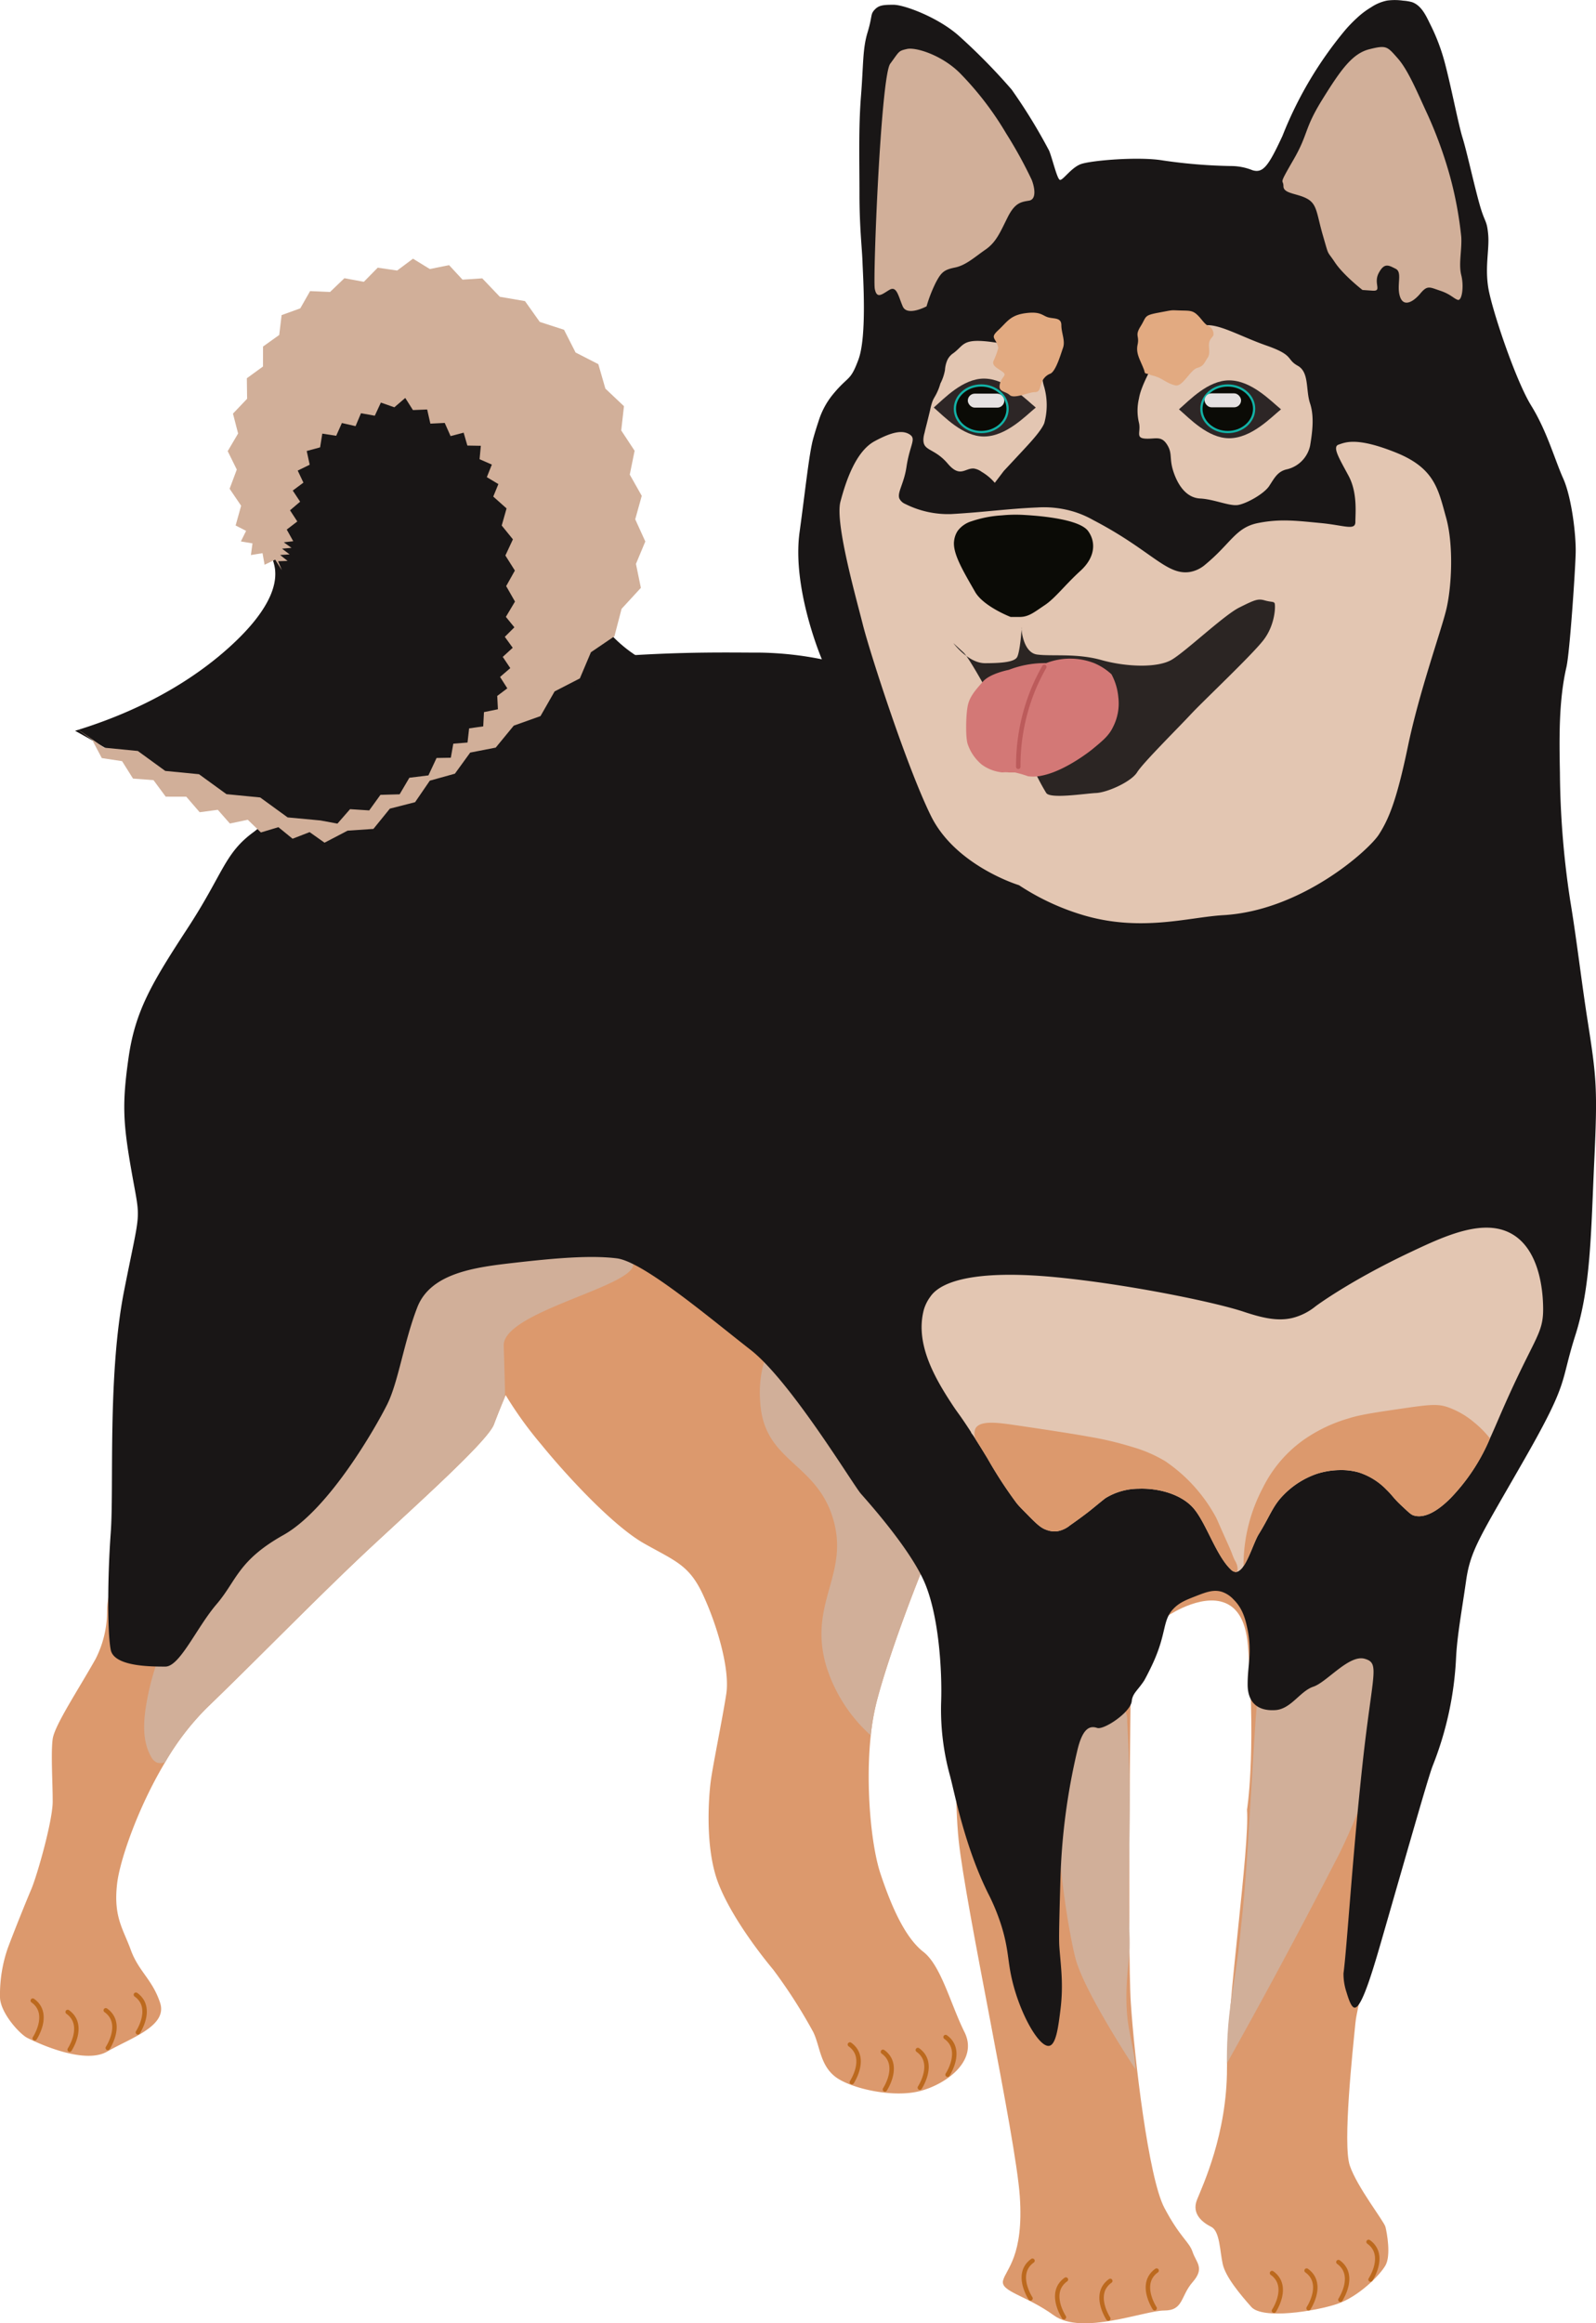 <svg xmlns="http://www.w3.org/2000/svg" viewBox="0 0 358.928 522.088"><defs><style>.cls-1{fill:#dc996d;}.cls-2,.cls-8{fill:none;stroke-linecap:round;}.cls-2{stroke:#bc691e;}.cls-11,.cls-2,.cls-8{stroke-miterlimit:10;}.cls-3{fill:#d1af99;}.cls-4{fill:#191616;}.cls-5{fill:#e3c6b2;}.cls-6{fill:#2b2523;}.cls-7{fill:#d37876;}.cls-8{stroke:#bc5b5b;}.cls-11,.cls-9{fill:#0b0b06;}.cls-10{fill:#2d2626;}.cls-11{stroke:#12b2a6;stroke-width:0.5px;}.cls-12{fill:#e5e1e1;}.cls-13{fill:#e2aa81;}</style></defs><title>shiba-inu-illustration</title><g id="leggies"><path class="cls-1" d="M207.24,469.81c-6.15,1.76-15.81-.44-19.32-3.07s-3.51-7.03-5.03-10.1a116.081,116.081,0,0,0-9.02-14.05c-2.2-2.63-9.22-11.42-12.3-19.32s-2.19-19.32-1.75-22.83,2.63-14.05,3.51-19.76-2.19-15.8-5.27-22.39-6.14-7.46-13.17-11.42-17.56-15.36-23.27-22.39a86.045,86.045,0,0,1-7.9-10.97s-.1.23-.27.64c-.45,1.07-1.41,3.39-2.37,5.94-1.31,3.51-14.93,15.81-26.78,26.78s-26.34,25.91-37.76,36.89a59.382,59.382,0,0,0-9.41,12.26c-6.2,10.36-10.18,22.08-10.79,27.25-.87,7.47,1.32,10.1,3.08,14.93s4.83,6.59,6.58,11.85-6.58,7.91-11.9,10.98-16.2-2.19-17.95-3.07S0,452.25,0,448.74a31.826,31.826,0,0,1,1.76-10.98c1.31-3.51,3.95-10.1,5.26-13.17s4.83-15.37,4.83-19.76-.43-10.98,0-14.05,5.71-10.98,9.66-18a23.875,23.875,0,0,0,2.58-11.02,16.684,16.684,0,0,1,4.95-11.44c18.02-18,75.89-75.43,82.92-77.65,8.34-2.63,27.66,3.08,37.32,5.27,6.83,1.56,19.37,11.45,28.45,19.12,3.77,3.19,6.94,5.99,8.87,7.66,6.59,5.71,23.71,41.72,22.39,44.35s-8.78,21.51-11.85,33.37a53.635,53.635,0,0,0-1.31,7.54c-1.2,11.2.06,24.72,2.19,31.1,2.63,7.9,5.7,14.49,9.66,17.56s6.14,11.85,9.22,18S213.38,468.06,207.24,469.81Z"/><path class="cls-1" d="M254.312,377.378s-.8,60.38,0,72.694,3.972,39.326,7.547,46.079,5.561,7.548,6.356,9.931,2.78,3.575,0,6.753-2.007,6.386-6.412,6.386-18.512,5.642-24.782,1.1-12.069-5.329-11.442-7.837,4.7-5.486,3.762-18.966-12.155-64.692-13.76-80.1,0-61.964,0-61.964l111.406,10.916s-2.569,28.574-7.063,39.811-14.448,45.911-15.09,52.332-2.89,27.289-1.284,32.105,7.7,12.521,8.026,13.806,1.284,6.421,0,8.668-6.1,7.063-10.916,8.669-16.7,3.531-19.263.642-5.779-6.742-6.421-9.632-.642-7.384-2.569-8.347-4.494-2.89-3.21-6.1,6.742-14.769,6.742-29.537,5.137-49.443,4.5-58.111c0,0,1.973-11.794.321-35.454-.22-3.145-.654-8.2-4.174-10.457-5.233-3.352-13.4,1.977-13.805,2.247C255.911,367.6,254.575,375.522,254.312,377.378Z"/><path class="cls-2" d="M286.069,510.808a4.754,4.754,0,0,1,1.156,1.14c2.04,2.893-.459,6.925-.711,7.318"/><path class="cls-2" d="M293.848,510.247a4.754,4.754,0,0,1,1.156,1.14c2.04,2.893-.459,6.924-.71,7.318"/><path class="cls-2" d="M301,508.338a4.754,4.754,0,0,1,1.156,1.14c2.04,2.894-.459,6.925-.71,7.318"/><path class="cls-2" d="M307.784,503.8a4.773,4.773,0,0,1,1.156,1.141c2.039,2.893-.459,6.924-.711,7.318"/><path class="cls-2" d="M260.11,510.247a4.729,4.729,0,0,0-1.155,1.14c-2.04,2.893.458,6.924.71,7.318"/><path class="cls-2" d="M249.689,512.567a4.754,4.754,0,0,0-1.156,1.14c-2.04,2.894.459,6.925.711,7.318"/><path class="cls-2" d="M239.713,512.262a4.729,4.729,0,0,0-1.155,1.14c-2.04,2.893.458,6.924.71,7.318"/><path class="cls-2" d="M232.2,508.033a4.754,4.754,0,0,0-1.156,1.14c-2.04,2.893.459,6.924.711,7.318"/><path class="cls-2" d="M15.222,452.131a4.729,4.729,0,0,1,1.155,1.14c2.04,2.893-.458,6.924-.71,7.318"/><path class="cls-2" d="M30.565,448.252a4.754,4.754,0,0,1,1.156,1.14c2.039,2.893-.459,6.925-.711,7.318"/><path class="cls-2" d="M7.374,449.579a4.754,4.754,0,0,1,1.156,1.14c2.04,2.894-.459,6.925-.71,7.318"/><path class="cls-2" d="M23.791,451.756a4.754,4.754,0,0,1,1.156,1.14c2.04,2.893-.459,6.924-.711,7.318"/><path class="cls-2" d="M212.657,457.77a4.754,4.754,0,0,1,1.156,1.14c2.04,2.893-.459,6.925-.711,7.318"/><path class="cls-2" d="M206.416,460.679a4.785,4.785,0,0,1,1.155,1.141c2.04,2.893-.459,6.924-.71,7.318"/><path class="cls-2" d="M198.571,461.084a4.749,4.749,0,0,1,1.155,1.141c2.04,2.893-.458,6.924-.71,7.318"/><path class="cls-2" d="M191.136,459.444a4.729,4.729,0,0,1,1.155,1.14c2.04,2.893-.458,6.924-.71,7.318"/><path class="cls-3" d="M275.921,463.673c7.114-12.689,15.691-28.438,25.143-46.837,0,0,13.983-27.215,10.134-43.115-.294-1.216-1.2-4.967-3.685-5.711-2.876-.863-4.7,3.258-10.552,5.036-5.313,1.616-7.436-.682-10.4,1.006-3.471,1.98-3.854,7.024-4.363,15.17-1.286,20.608-1.76,30.566-2.7,39.958-.557,5.592-.836,8.388-1.29,11.608-.917,6.511-1.759,10.131-2.132,16.409C275.919,459.988,275.908,462.261,275.921,463.673Z"/><path class="cls-3" d="M255.381,465.038s-11.57-17.39-13.523-24.987-5.26-30.008-3.486-38.927-.9-14.119,4.287-16.108a18.7,18.7,0,0,1,7.118-1.538c1.644.032,2.17-.041,2.644.308,1.148.846,1.1,2.63,1.069,3.119.558,9.289.617,16.806.557,22.1-.1,8.516-.268,15.975-.151,21.378s.319,6.268-.137,10.877c-.233,2.342-.941,8.791.148,14.681.5,2.726,1.192,6.188,1.192,6.188Z"/><path class="cls-3" d="M113.56,313.26c-.03.3-.07.59-.11.89-.45,1.07-1.41,3.39-2.37,5.94-1.31,3.51-14.93,15.81-26.78,26.78s-26.34,25.91-37.76,36.89a59.382,59.382,0,0,0-9.41,12.26,3.12,3.12,0,0,1-1.76.1,2.826,2.826,0,0,1-1.43-1.42c-1.96-3.5-1.7-7.81-1.03-11.76,1.47-8.62,4.39-15.09,8.52-22.73,2.66-4.92,5.51-10.05,10.17-13.14a3.846,3.846,0,0,0,1.16-.96,4.7,4.7,0,0,0,.54-1.62c.59-2.48,2.29-4.53,3.86-6.55,9-11.52,15.42-24.96,25.09-35.92a155.411,155.411,0,0,1,13.29-12.88q3.435-3.09,6.88-6.16s1.323-.943,2.52-1.66c7.875-4.718,22.356-2.353,23.268-2.2,6.32,1.087,14.03,2.412,14.2,4.948.331,5.036-29.34,10.7-29.124,18.328C113.288,302.689,113.612,312.741,113.56,313.26Z"/><path class="cls-3" d="M208.99,349.07c-1.31,2.63-8.78,21.51-11.85,33.37a53.635,53.635,0,0,0-1.31,7.54,34.821,34.821,0,0,1-10.083-15.814c-3.956-14,5.3-20.341,1.625-32.805-3.711-12.6-15.13-12.781-16.339-25.462-.191-2-.9-9.468,3.727-15.7a18.388,18.388,0,0,1,2.97-3.14c3.77,3.19,6.94,5.99,8.87,7.66C193.19,310.43,210.31,346.44,208.99,349.07Z"/></g><g id="black_hair" data-name="black hair"><path class="cls-4" d="M184.053,94.76a17.875,17.875,0,0,1,2.911-5.69,28.538,28.538,0,0,1,2.081-2.376c1.994-2.028,2.512-1.834,4.017-5.908,1.928-5.218,1.021-18.6.907-21.89s-.68-7.713-.68-15.312-.227-14.858.34-22,.34-10.548,1.475-14.291.6-4.034,1.56-5.075,1.9-1.146,4.292-1.146,10,2.812,14.684,6.978a135.493,135.493,0,0,1,11.872,12.08,122.949,122.949,0,0,1,8.435,13.746c.729,1.771,1.771,6.31,2.4,6.54s2.5-2.687,4.686-3.52,13.122-1.77,18.537-.833a118.132,118.132,0,0,0,15.308,1.25,12.892,12.892,0,0,1,4.791.937c2.395.729,3.6-.937,6.746-7.706A86.778,86.778,0,0,1,302.493,6.8a30.774,30.774,0,0,1,2.637-2.727,18.463,18.463,0,0,1,3.247-2.452,9.9,9.9,0,0,1,3.615-1.5,13.187,13.187,0,0,1,3.569.028,9.8,9.8,0,0,1,2,.334c2.184.774,3.2,3.189,4.154,5.106a44.4,44.4,0,0,1,3.067,7.984c1.458,5.311,3.165,14.267,4.134,17.391s2.531,10.31,3.781,14.788,1.666,3.541,1.978,6.874-.729,7.081,0,11.871,6.144,20.933,9.685,26.66,5.311,12.185,7.186,16.35,2.916,12.6,2.812,16.767-1.331,22.39-2.083,25.649c-1.739,7.537-1.613,16.038-1.461,23.713a198.113,198.113,0,0,0,2.3,28.642c1.5,9.019,2.511,18.074,3.928,27.106,2,12.784,2.256,15.221,1.5,31.424s-.752,28.234-4.262,39.264S353.024,310.09,343,327.637s-12.282,20.555-13.285,27.573-2,12.283-2.256,17.3a75.3,75.3,0,0,1-5.264,24.315c-.891,2.306-4.089,13.491-10.528,35.845-2.558,8.88-5.315,18.743-7.069,18.483-.753-.112-1.361-2.092-1.791-3.492a12.993,12.993,0,0,1-.665-4.212c.752-5.515,2-26.07,4.261-46.875s4.011-22.811.5-23.813-8.522,5.264-11.53,6.266-5.014,5.014-8.523,5.264-6.267-1.253-6.267-5.765c0-3.254.522-5.335.437-8.312a21.463,21.463,0,0,0-.437-3.971c-.435-2.092-1.017-4.717-3.161-6.8a6.306,6.306,0,0,0-2.6-1.72c-1.865-.582-3.541.043-5.779.914-2.19.853-3.558,1.385-4.837,2.58-2.915,2.723-1.65,5.41-4.925,12.548-.841,1.833-1.857,3.729-1.971,3.9-1.455,2.216-2.616,2.865-2.792,4.622-.25,2.507-6.266,6.517-7.77,6.016s-3.259-.251-4.512,5.264a143.012,143.012,0,0,0-3.76,28.827c-.247,8.825-.37,13.237-.235,15.093.322,4.441.966,8.412.235,14.235-.476,3.785-.974,7.743-2.513,8.019-2.423.435-7.241-8.282-8.767-16.793-.573-3.193-.6-5.874-2.1-10.543a46.818,46.818,0,0,0-2.916-7c-5.225-10.527-7.486-22.433-8.522-26.32a55.814,55.814,0,0,1-2.006-16.544c.251-7.019-.5-20.054-4.01-27.574s-12.283-17.3-14.038-19.3-15.792-25.317-24.816-32.336-24.063-19.8-30.079-20.554-14.288,0-23.062,1-18.8,2.256-21.808,10.027-4.261,16.795-6.768,21.808-13.034,23.563-23.312,29.328-10.528,10.277-15.04,15.541-8.271,14.037-11.53,14.037-11.531,0-12.283-3.76-.752-16.042,0-26.319-.752-35.344,3.008-54.4,3.76-15.04,1.755-26.32-2.256-15.541-.752-26.069,5.264-16.795,13.285-29.077,8.272-16.795,14.789-21.558,17.8-24.064,38.352-29.829,29.579-8.773,44.368-9.776,24.565-.752,31.333-.752a75.97,75.97,0,0,1,13.787,1.5s-6.768-15.792-5.013-28.576c1.33-9.689,2.155-17.792,3.076-21.056C183.332,96.963,183.748,95.669,184.053,94.76Z"/></g><g id="chest"><path class="cls-5" d="M337.09,318.67c-.66,1.54-1.32,3.06-2.01,4.57a43.812,43.812,0,0,1-8.85,13.42c-1.68,1.69-5.23,4.86-8.33,3.89-.6-.18-1.24-.83-2.53-2.03-2-1.84-2.19-2.43-3.54-3.73a15.025,15.025,0,0,0-6.24-3.9,14.227,14.227,0,0,0-4.14-.53,17.609,17.609,0,0,0-5.25.82,19.1,19.1,0,0,0-7.78,5.02c-2.24,2.34-2.96,4.75-5.32,8.53-.96,1.53-2.08,5.23-3.44,7.21a3.5,3.5,0,0,1-1.14,1.16h-.01a1.3,1.3,0,0,1-.62.16,1.684,1.684,0,0,1-1.07-.54c-3.35-3.16-5.58-10.55-8.45-13.83-2.66-3.04-7.71-4.53-12.39-4.34a14.3,14.3,0,0,0-7.36,2.11c-.35.24-2.8,2.26-3.31,2.67,0,0-1.68,1.36-4.66,3.44a6.224,6.224,0,0,1-2.84,1.33,5.147,5.147,0,0,1-2.38-.27c-1.17-.39-1.97-1.03-4.04-3.13-1.44-1.47-2.19-2.19-2.79-2.95a96.41,96.41,0,0,1-6.5-9.98c-.58-.95-1.17-1.91-1.76-2.86-.32-.5-.62-.99-.94-1.49-.01-.02-.03-.05-.04-.07-.17-.25-.33-.51-.5-.76-.1-.17-.5-.6-.5-.79-.08-.12-.15-.23-.22-.34-2.86-4.37-2.4-3.39-4.24-6.21-4.16-6.35-8.06-13.71-6.13-20.95a9.356,9.356,0,0,1,1.48-2.94c2.79-4.03,12.1-5.9,28.23-4.34s35.69,5.58,42.2,7.75c4.26,1.42,7.65,2.18,10.94,1.41a13.415,13.415,0,0,0,5.27-2.65s7.61-5.69,21.38-12.18c7.57-3.57,16.53-7.79,22.92-3.95,6.68,4,6.82,14.58,6.85,16.51C347.12,300.08,344.95,300.43,337.09,318.67Z"/><path class="cls-1" d="M277.66,350.571a5.049,5.049,0,0,1,.573,1.273c.112.494.158,1.257-.149,1.4a.417.417,0,0,1-.194.015,1.684,1.684,0,0,1-1.07-.54c-3.35-3.16-5.58-10.55-8.45-13.83-2.66-3.04-7.71-4.53-12.39-4.34a14.3,14.3,0,0,0-7.36,2.11c-.35.24-2.8,2.26-3.31,2.67,0,0-1.68,1.36-4.66,3.44a6.224,6.224,0,0,1-2.84,1.33,5.147,5.147,0,0,1-2.38-.27c-1.17-.39-1.97-1.03-4.04-3.13-1.44-1.47-2.19-2.19-2.79-2.95a96.41,96.41,0,0,1-6.5-9.98c-.58-.95-1.17-1.91-1.76-2.86-.32-.5-.62-.99-.94-1.49a2.986,2.986,0,0,1,0-2.457c1.064-1.806,5.017-1.271,8.7-.734,8.594,1.252,14.648,2.219,16.689,2.613a73.51,73.51,0,0,1,9.749,2.291,31.141,31.141,0,0,1,7.471,3.2A35.827,35.827,0,0,1,273.5,341.043c.374.766.371.858,2.253,5.047.674,1.5.939,2.08,1.281,2.952A15.793,15.793,0,0,0,277.66,350.571Z"/><path class="cls-1" d="M335.08,323.24a43.812,43.812,0,0,1-8.85,13.42c-1.68,1.69-5.23,4.86-8.33,3.89-.6-.18-1.24-.83-2.53-2.03-2-1.84-2.19-2.43-3.54-3.73a15.025,15.025,0,0,0-6.24-3.9,14.227,14.227,0,0,0-4.14-.53,17.609,17.609,0,0,0-5.25.82,19.1,19.1,0,0,0-7.78,5.02c-2.24,2.34-2.96,4.75-5.32,8.53-.96,1.53-2.08,5.23-3.44,7.21a37.294,37.294,0,0,1,4.378-17.659,28.776,28.776,0,0,1,9.3-10.825,34.185,34.185,0,0,1,9.961-4.715c2.646-.853,6.143-1.36,13.137-2.374,5.348-.775,6.929-.834,8.919-.229a18.912,18.912,0,0,1,6.174,3.507A22.531,22.531,0,0,1,335.08,323.24Z"/></g><g id="tawny_muzzle" data-name="tawny muzzle"><path class="cls-5" d="M229.164,198.92s-14.248-4.312-19.8-15.569-13.849-37.107-15.312-42.96-6.308-22.85-5.049-27.633,3.5-11.329,7.666-13.595,6.432-2.518,7.943-1.51,0,2.265-.756,7.3c-.569,3.794-2.139,5.73-1.585,7.1a2.618,2.618,0,0,0,1.334,1.208,21.437,21.437,0,0,0,10.311,2.26c7.627-.429,12.566-1.192,19.374-1.482a23.307,23.307,0,0,1,8.33.984,22.046,22.046,0,0,1,4.265,1.862c1.863.968,4.2,2.264,6.813,3.928,7.686,4.894,10.676,8.355,14.873,7.725a7.142,7.142,0,0,0,3.505-1.682c5.79-4.784,6.8-8.309,11.833-9.316s8.811-.5,14.1,0,7.805,1.763,7.805-.251.5-6.546-1.511-10.322-3.776-6.546-2.266-7.05,4.028-1.762,12.84,1.763,9.567,8.308,11.329,14.6,1.259,15.86,0,20.9-6.042,18.378-8.56,30.462-4.28,16.365-6.545,19.889-17.372,17.12-35,18.127c-7.707.44-18.445,3.845-31.47,0A54.3,54.3,0,0,1,229.164,198.92Z"/></g><g id="mouth"><path class="cls-6" d="M230.715,171.56S218.91,148.672,216.658,146.6l-2.253-2.072s3.334,4.505,7.119,4.505,6.577-.27,7.208-1.351,1.082-6.308.991-6.668.154,5.625,3.511,6.073,8.838-.336,14.432,1.231,12.681,1.838,15.9-.094,11.7-9.986,15.139-11.7,4.187-2.04,5.691-1.61,2.04.214,2.254.644.215,4.832-2.577,8.375-13.528,13.636-16.32,16.642-10.7,10.838-12.023,12.973-6.7,4.542-9.217,4.657-10.3,1.373-11.219,0a50.238,50.238,0,0,1-2.519-4.694A7.2,7.2,0,0,0,230.715,171.56Z"/></g><g id="tongue"><path class="cls-7" d="M226.9,150.523s-4.236.8-5.839,2.633-2.98,3.317-3.418,5.422-.527,7.281,0,8.685a10.267,10.267,0,0,0,3.158,4.561,9.336,9.336,0,0,0,4.649,1.755,6.388,6.388,0,0,1,1.45.007l.386,0c.535,0,.924,0,.971,0a23.941,23.941,0,0,1,2.922.847,8.881,8.881,0,0,0,3.218-.153c5.36-1.1,11.229-5.877,11.229-5.877,2.508-2.062,3.781-3.132,4.7-5.058a11.583,11.583,0,0,0,1.174-6.7,13.316,13.316,0,0,0-1.539-5.124,13.45,13.45,0,0,0-3.9-2.507,14.93,14.93,0,0,0-10.789,0,22.41,22.41,0,0,0-8.375,1.506Z"/><path class="cls-8" d="M234.853,149.867a44.084,44.084,0,0,0-2.8,5.852A45.317,45.317,0,0,0,229,172.313"/></g><g id="nose"><path class="cls-9" d="M227.281,138.641s-6.121-2.354-8-5.65c-2.642-4.624-5.1-8.659-4.709-11.458a5.144,5.144,0,0,1,.8-2.228,6.075,6.075,0,0,1,3.121-2.167,26.029,26.029,0,0,1,6.848-1.327,31.5,31.5,0,0,1,5.081-.086c5.494.314,12.557,1.256,14.283,3.61s1.727,5.808-1.726,8.947-5.651,6.121-8,7.691-3.61,2.668-5.651,2.668Z"/></g><g id="eye_rings" data-name="eye rings"><path class="cls-5" d="M211.484,86.192a10.775,10.775,0,0,0,1.034-3.035,6.571,6.571,0,0,1,.53-2.235,3.809,3.809,0,0,1,1.357-1.559c2.246-1.654,2.039-3.1,7-2.688s13.014,2.481,13.021,3.722-.4,4.136.425,6.617a15.17,15.17,0,0,1,0,8.065c-.625,1.654-3.133,4.342-4.671,6s-4.433,4.756-4.433,4.756l-2.027,2.666a11.462,11.462,0,0,0-2.936-2.459,4.029,4.029,0,0,0-1.763-.753c-2-.155-3.092,2.181-5.888-1.109-2.41-2.836-4.529-2.905-5.223-4.184-.562-1.037.01-2.69.053-2.9.119-.579.441-1.793.441-1.793h0s.373-1.493.763-3.1a14.294,14.294,0,0,1,.54-2.02c.317-.781.547-1,.966-1.859A12.772,12.772,0,0,0,211.484,86.192Z"/><path class="cls-5" d="M259.226,82.184s-2.633,4.534-3.071,7.313a11.782,11.782,0,0,0,0,5.558c.438,2.047-.835,3.363,1.41,3.51s3.562-.732,4.878,1.316.439,3.071,1.463,6.143,2.925,5.85,6,6,6.582,1.755,8.483,1.462,5.85-2.486,7.02-4.241,1.9-3.364,4.1-3.8a6.965,6.965,0,0,0,5.119-5.266c.439-2.632,1.024-6.435,0-9.506s-.146-7.02-2.779-8.483-.731-2.34-7.02-4.533-11.408-5.412-14.625-4.388S259.226,82.184,259.226,82.184Z"/></g><g id="eyes"><path class="cls-10" d="M232.939,91.584c-2.295,1.873-6.659,6.506-11.667,6.506-4.743,0-8.9-4.452-11.279-6.506,2.378-2.055,6.536-6.506,11.279-6.506C226.28,85.078,230.644,89.711,232.939,91.584Z"/><ellipse class="cls-11" cx="220.673" cy="91.857" rx="5.928" ry="5.232"/><rect class="cls-12" x="217.652" y="88.462" width="8.206" height="3.139" rx="1.569"/><path class="cls-10" d="M288.087,91.982c-2.3,1.873-6.659,6.5-11.667,6.5-4.743,0-8.9-4.451-11.279-6.5,2.379-2.055,6.536-6.506,11.279-6.506C281.428,85.476,285.792,90.109,288.087,91.982Z"/><ellipse class="cls-11" cx="276.116" cy="91.857" rx="5.928" ry="5.232"/><rect class="cls-12" x="270.901" y="88.394" width="8.206" height="3.139" rx="1.569"/></g><g id="eyebrow_tufties" data-name="eyebrow tufties"><path class="cls-13" d="M224.513,78.169c-.525-2.361-2.007-2.121,0-3.979s2.656-3.345,6.094-3.81,3.809.558,5.11.929,2.973,0,2.973,1.766.93,3.5.372,5.094-1.579,5.126-2.787,5.777a3.328,3.328,0,0,0-2.044,2.137c-.465,1.208-.33,2.044-1.606,2.044s-4.527,1.58-5.549.65-2.6-.65-2.23-2.415,1.765-1.952.65-2.788-2.614-1.394-2-2.6A16.39,16.39,0,0,0,224.513,78.169Z"/><path class="cls-13" d="M257.312,83.186c-.884-2.358-1.916-3.684-1.474-5.748s-.695-1.916.684-4.126.642-2.417,4.032-3.051,2.653-.563,4.688-.493,2.807-.07,3.859.842,1.684,2.175,2.6,2.6a2.036,2.036,0,0,1,1.193,2.105c-.211.562-.842.772-.983,1.825s.351,2.315-.351,3.3-.772,1.824-2.315,2.245-3.269,4.279-4.906,3.922-2.817-1.388-3.968-1.838-1.151-.3-1.852-.6-1-.125-1.1-.55Z"/></g><g id="inner_ear" data-name="inner ear"><path class="cls-3" d="M208.375,68.841s-4.358,2.347-5.364,0-1.341-4.693-3.017-3.688-2.8,2.09-3.259-.239,1.354-47.723,3.466-50.589,1.809-2.865,3.77-3.318,7.842,1.358,11.914,5.429A70.48,70.48,0,0,1,226.291,30.01a98.818,98.818,0,0,1,5.731,10.4c.6,1.512,1.207,4.377-.6,4.679s-3.167.452-4.826,3.77-2.564,5.58-4.977,7.239-4.392,3.524-6.871,4.024-3.083,1.1-4.289,3.366A32.108,32.108,0,0,0,208.375,68.841Z"/><path class="cls-3" d="M306.408,65.163s-4.284-3.332-6.188-6.189-1.27-1.111-2.7-6.03-1.27-6.982-3.491-8.251-5.395-1.111-5.395-2.857-1.27.159,2.221-5.871,2.314-6.823,6.552-13.647S304.187,12,308,11.052s3.967-.635,6.347,2.062,4.444,7.776,6.665,12.536a95.082,95.082,0,0,1,5.078,13.965,84.152,84.152,0,0,1,2.539,13.647c.159,3.015-.635,6.03,0,8.569s.159,5.871-.793,5.553-1.587-1.269-3.968-2.062-2.856-1.27-4.443.634-3.808,3.174-4.6.635.635-5.395-.952-6.189-2.539-1.428-3.808.952.857,4.126-1.4,3.968Z"/></g><g id="tail"><path class="cls-4" d="M16.879,164.225C35.014,158.715,45.8,150.6,51.314,145.67c11-9.826,10.731-15.684,10.546-17.7a10.6,10.6,0,0,0-1.692-4.5C55.28,114.566,55,103.735,55.1,99.093c.007-.328.018-1.12.062-1.792.766-11.755,13.94-30.721,33.93-33.952C109.828,60,126.671,75.4,133.725,87.788c7.033,12.356,6.278,25.057,5.637,34.527-.618,9.128-1.323,19.544-8.029,29.59-7.089,10.621-16.672,14.9-33.779,22.468-14.9,6.59-22.326,9.937-33.109,9.492a68.147,68.147,0,0,1-30.579-9.471c-.354-.227-1.15-.748-2.322-1.5,0,0-5.489-3.494-11.162-6.718-.79-.449-2.269-1.276-2.645-1.484l-.56-.308Z"/><path class="cls-4" d="M127.7,151.012l4.065-16.407s4.711,10.386,15.376,14.9-11.011,5.28-11.011,5.28Z"/><polygon class="cls-3" points="63.387 128.141 61.887 125.761 59.503 126.913 59.041 124.307 56.426 124.73 56.781 122.107 54.17 121.67 55.346 119.296 52.989 118.088 54.228 113.652 51.637 109.836 53.252 105.519 51.207 101.384 53.548 97.415 52.392 92.95 55.572 89.612 55.512 85.001 59.141 82.364 59.155 77.874 62.795 75.273 63.333 70.812 67.53 69.293 69.739 65.415 74.218 65.618 77.455 62.521 81.823 63.329 84.945 60.157 89.317 60.792 92.879 58.133 96.661 60.457 100.995 59.583 104.015 62.842 108.452 62.55 112.414 66.697 118.068 67.666 121.389 72.342 126.845 74.108 129.446 79.218 134.558 81.83 136.143 87.326 140.325 91.278 139.711 96.73 142.719 101.298 141.629 106.656 144.323 111.422 142.857 116.696 145.126 121.682 143.02 126.721 144.128 132.101 139.788 136.817 138.179 142.984 132.895 146.572 130.405 152.451 124.726 155.374 121.554 160.92 115.542 163.066 111.485 168.002 105.746 169.12 102.303 173.863 96.663 175.432 93.35 180.268 87.679 181.718 83.982 186.27 78.174 186.665 72.985 189.368 69.631 186.994 65.797 188.479 62.611 185.885 58.677 187.069 55.719 184.218 51.699 185.064 48.982 181.98 44.907 182.525 41.886 179.03 37.268 179.028 34.519 175.314 29.913 174.962 27.455 171.052 22.892 170.356 20.735 166.274 16.92 163.473 23.405 168.019 30.995 168.76 37.165 173.242 44.755 173.983 50.926 178.464 58.516 179.206 64.687 183.687 72.072 184.375 75.886 185.084 78.724 181.837 83.031 182.117 85.558 178.619 89.872 178.498 92.062 174.778 96.349 174.247 98.18 170.335 101.387 170.278 101.944 167.122 105.14 166.866 105.501 163.682 108.675 163.23 108.84 160.028 111.978 159.384 111.823 156.388 114.093 154.684 112.459 152.125 114.759 150.141 113.065 147.616 115.307 145.568 113.528 143.11 115.68 140.971 113.767 138.623 115.817 135.185 113.834 131.71 115.792 128.216 113.657 124.834 115.35 121.201 112.832 118.096 113.922 114.254 110.931 111.592 112.083 108.782 109.482 107.228 110.613 104.402 107.851 103.192 108.136 100.181 105.107 100.129 104.269 97.228 101.331 98.002 100.016 95.04 96.787 95.199 96.066 92.02 92.864 92.15 91.139 89.425 88.687 91.53 85.656 90.467 84.29 93.417 81.185 92.863 79.961 95.765 76.889 95.06 75.609 97.93 72.484 97.444 71.989 100.53 68.979 101.347 69.646 104.433 66.956 105.75 68.236 108.458 65.838 110.239 67.497 112.739 65.223 114.676 66.863 117.184 64.487 119.006 65.945 121.624 63.821 121.869 65.559 123.112 63.43 123.298 65.136 124.587 63.003 124.718 64.674 126.05 62.54 126.121 63.387 128.141"/></g></svg>